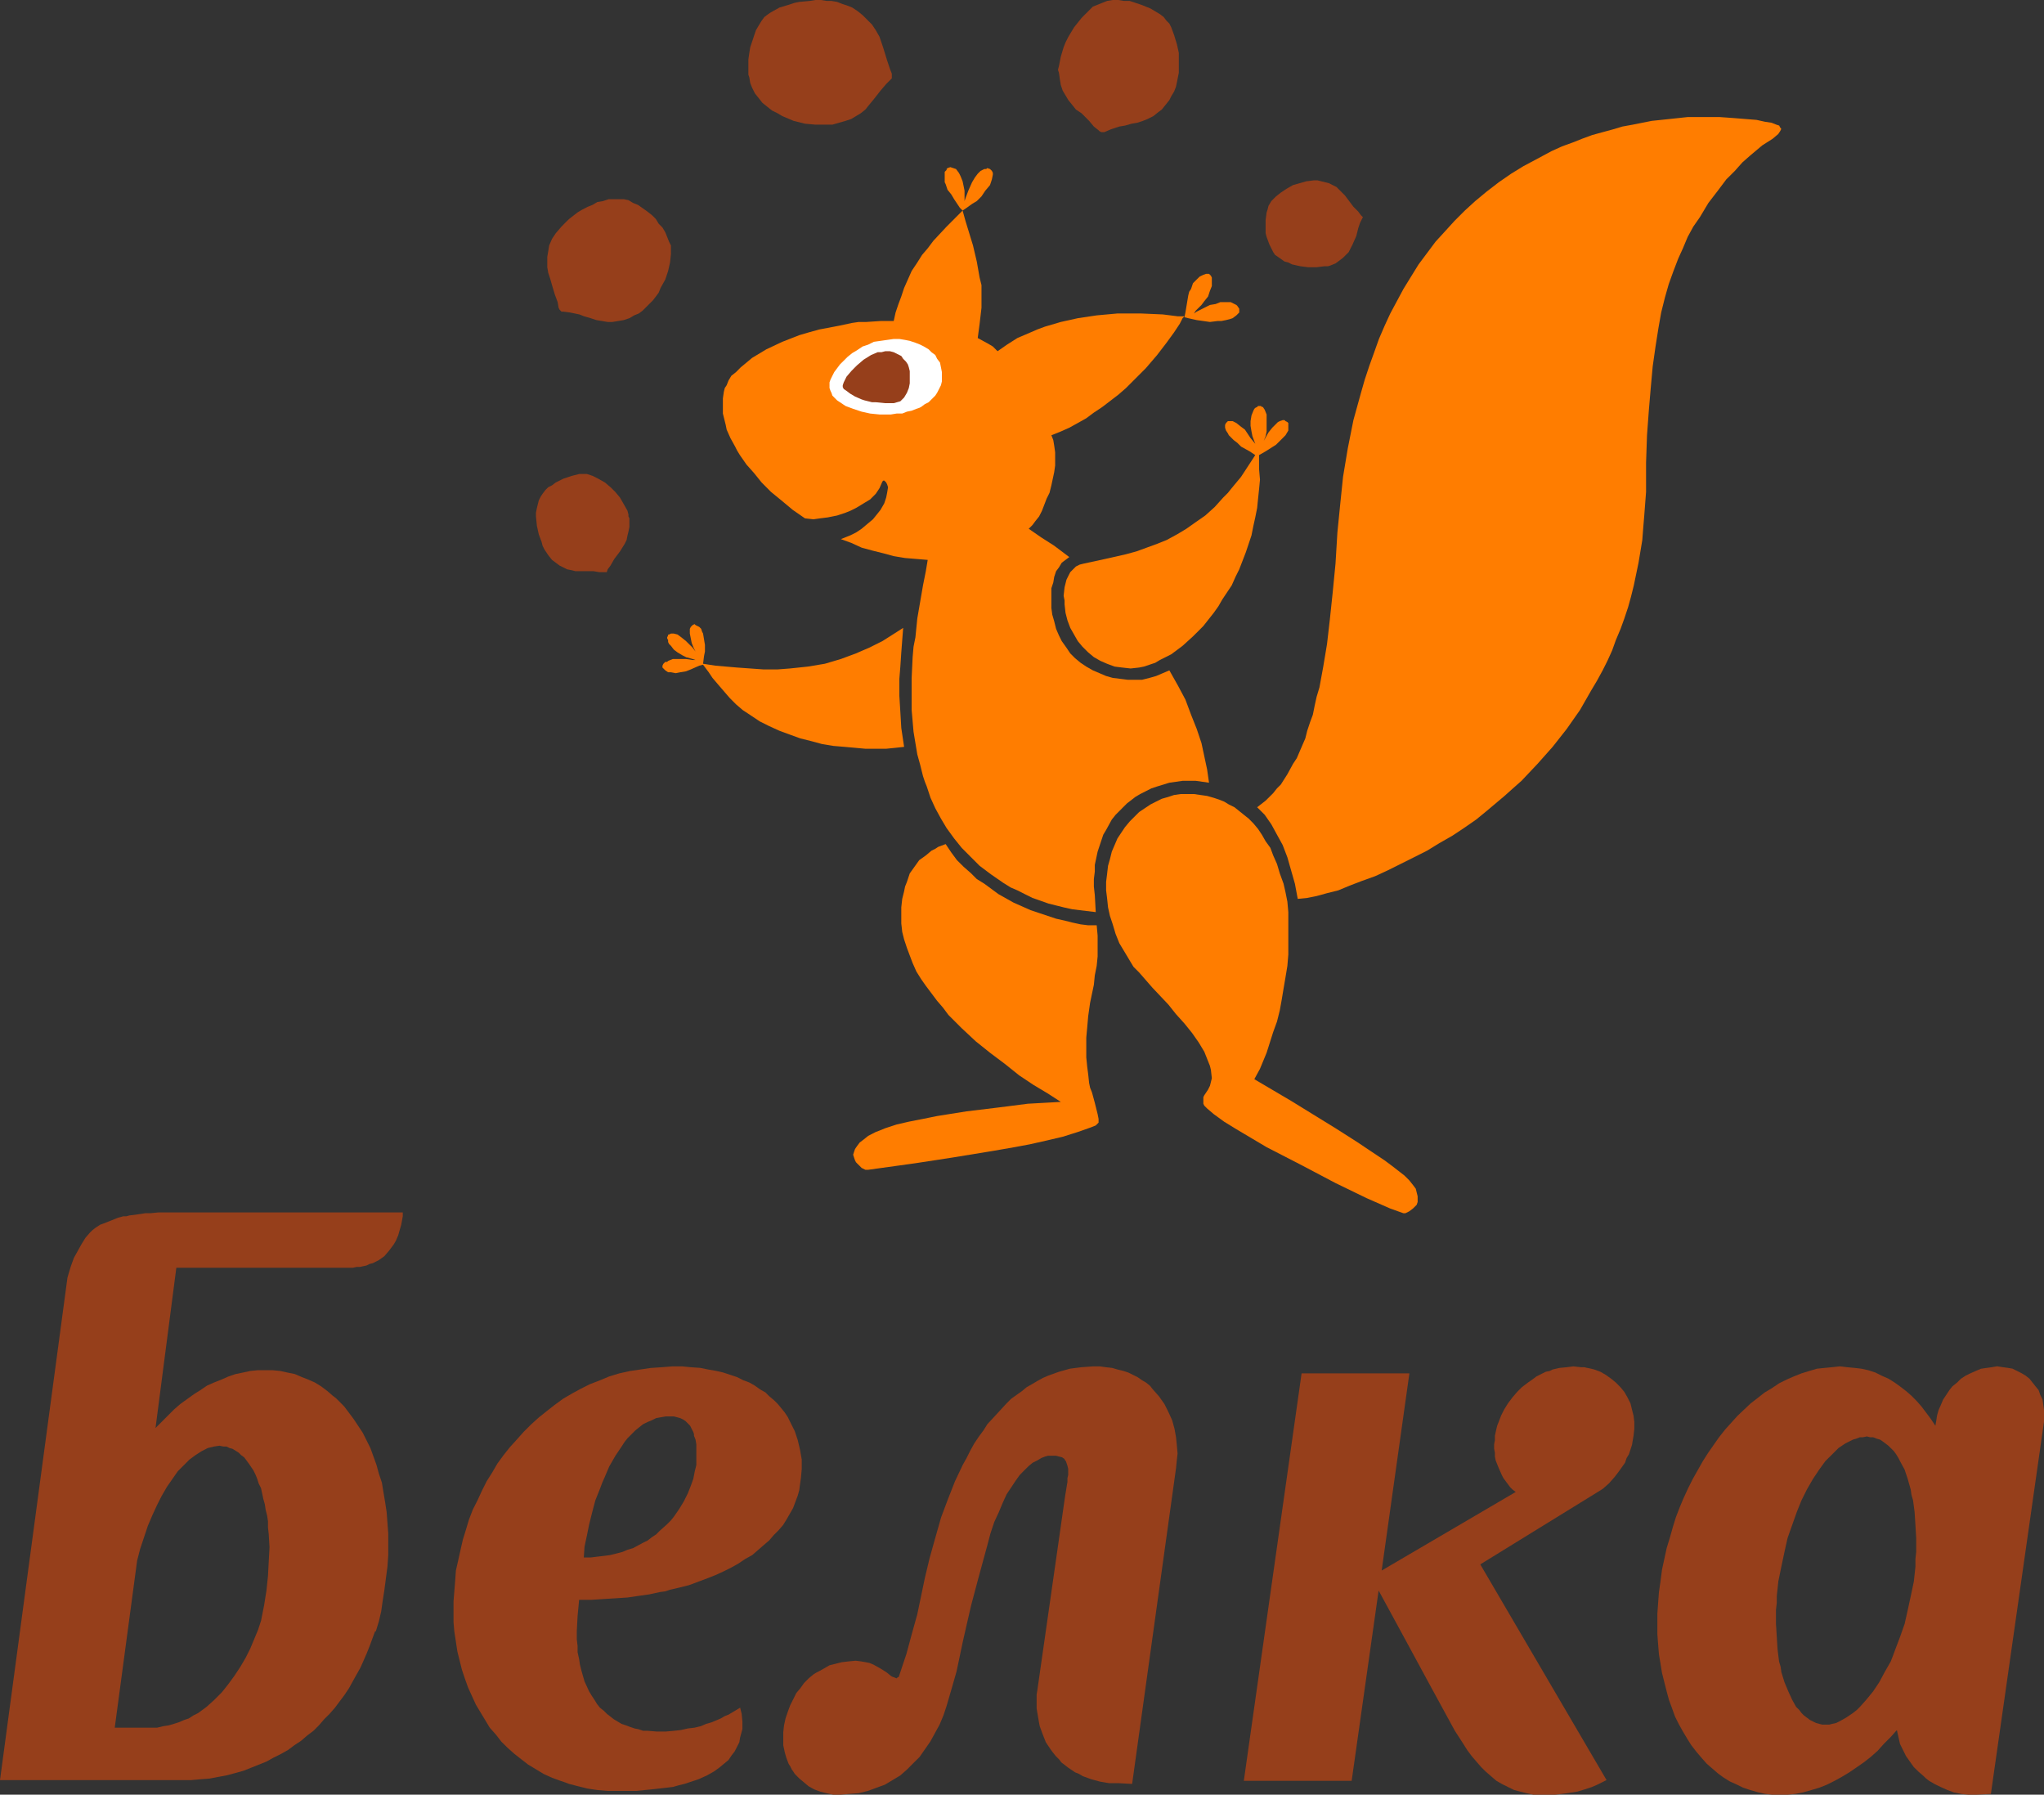 <?xml version="1.0" encoding="utf-8"?>
<!-- Generator: Adobe Illustrator 15.1.0, SVG Export Plug-In . SVG Version: 6.00 Build 0)  -->
<!DOCTYPE svg PUBLIC "-//W3C//DTD SVG 1.1//EN" "http://www.w3.org/Graphics/SVG/1.1/DTD/svg11.dtd">
<svg version="1.1" id="Layer_1" xmlns="http://www.w3.org/2000/svg" xmlns:xlink="http://www.w3.org/1999/xlink" x="0px" y="0px"
	 width="45.566px" height="40px" viewBox="0 0 45.566 40" enable-background="new 0 0 45.566 40" xml:space="preserve">
<rect x="0" y="0" width="45.566" height="40" fill="#333333" stroke="none"/>
<g>
	<polygon fill="#FF7D00" points="19.208,11.785 19.334,11.679 19.46,11.574 19.545,11.469 19.629,11.364 19.713,11.217 
		19.755,11.09 19.776,10.985 19.797,10.859 19.776,10.795 19.755,10.753 19.713,10.711 19.692,10.711 19.671,10.732 19.607,10.879 
		19.565,10.943 19.523,11.006 19.481,11.048 19.397,11.132 19.292,11.195 19.187,11.259 19.082,11.322 18.955,11.385 18.85,11.427 
		18.661,11.49 18.451,11.532 18.282,11.553 18.134,11.574 17.945,11.553 17.672,11.364 17.419,11.153 17.188,10.964 16.978,10.753 
		16.809,10.543 16.641,10.354 16.494,10.143 16.43,10.038 16.388,9.954 16.283,9.764 16.199,9.575 16.178,9.47 16.157,9.386 
		16.115,9.217 16.115,9.049 16.115,8.88 16.136,8.733 16.157,8.649 16.199,8.586 16.241,8.48 16.304,8.375 16.409,8.292 
		16.514,8.186 16.641,8.081 16.767,7.976 17.083,7.786 17.44,7.618 17.819,7.47 18.03,7.408 18.261,7.344 18.703,7.26 18.998,7.197 
		19.145,7.176 19.313,7.176 19.629,7.155 19.923,7.155 19.965,6.965 20.029,6.776 20.092,6.608 20.155,6.418 20.239,6.229 
		20.323,6.04 20.449,5.851 20.555,5.682 20.681,5.535 20.808,5.366 21.102,5.051 21.459,4.693 21.523,4.924 21.691,5.472 
		21.775,5.829 21.838,6.187 21.88,6.355 21.88,6.545 21.88,6.86 21.838,7.218 21.796,7.534 22.028,7.66 22.133,7.723 22.238,7.828 
		22.449,7.681 22.68,7.534 22.975,7.408 23.122,7.344 23.291,7.281 23.648,7.176 24.027,7.092 24.448,7.029 24.679,7.008 
		24.911,6.987 25.185,6.987 25.437,6.987 25.921,7.008 26.258,7.05 26.405,7.05 26.363,7.092 26.299,7.218 26.173,7.408 
		26.005,7.639 25.795,7.913 25.542,8.208 25.248,8.502 25.101,8.649 24.932,8.796 24.574,9.07 24.385,9.196 24.216,9.322 
		24.027,9.428 23.837,9.533 23.648,9.617 23.438,9.701 23.48,9.807 23.501,9.933 23.522,10.08 23.522,10.228 23.522,10.375 
		23.501,10.522 23.438,10.817 23.396,10.985 23.333,11.111 23.228,11.385 23.164,11.511 23.08,11.616 23.017,11.701 22.933,11.785 
		23.206,11.974 23.501,12.163 23.837,12.416 23.753,12.479 23.669,12.542 23.606,12.647 23.543,12.731 23.501,12.858 23.48,12.984 
		23.438,13.11 23.438,13.258 23.438,13.405 23.438,13.552 23.458,13.7 23.501,13.847 23.543,14.016 23.606,14.162 23.669,14.289 
		23.774,14.436 23.859,14.563 23.964,14.668 24.09,14.773 24.216,14.857 24.363,14.941 24.511,15.004 24.658,15.067 24.806,15.109 
		24.974,15.13 25.143,15.151 25.29,15.151 25.458,15.151 25.626,15.109 25.773,15.067 25.921,15.004 26.068,14.941 26.258,15.278 
		26.426,15.593 26.552,15.93 26.678,16.246 26.784,16.562 26.847,16.856 26.91,17.151 26.952,17.445 26.805,17.424 26.657,17.403 
		26.51,17.403 26.363,17.403 26.215,17.424 26.068,17.445 25.795,17.529 25.668,17.571 25.542,17.635 25.416,17.698 25.311,17.761 
		25.121,17.908 25.037,17.992 24.953,18.077 24.869,18.161 24.785,18.266 24.658,18.498 24.595,18.603 24.553,18.729 24.511,18.855 
		24.469,18.981 24.406,19.276 24.406,19.424 24.385,19.592 24.385,19.76 24.406,19.95 24.427,20.329 24.069,20.286 23.901,20.265 
		23.711,20.223 23.543,20.181 23.375,20.139 23.017,20.013 22.848,19.929 22.68,19.844 22.533,19.781 22.364,19.676 22.091,19.487 
		21.838,19.297 21.628,19.087 21.439,18.897 21.27,18.687 21.102,18.456 20.976,18.245 20.85,18.014 20.744,17.782 20.66,17.529 
		20.618,17.424 20.576,17.298 20.513,17.045 20.449,16.814 20.407,16.562 20.365,16.309 20.345,16.078 20.323,15.825 20.323,15.572 
		20.323,15.341 20.323,15.109 20.345,14.646 20.365,14.415 20.407,14.205 20.449,13.784 20.576,13.047 20.639,12.731 20.681,12.479 
		20.429,12.458 20.176,12.437 19.923,12.395 19.692,12.332 19.439,12.269 19.208,12.206 18.977,12.1 18.745,12.016 18.955,11.932 
		19.082,11.869 	"/>
	<polygon fill="#963F1B" points="13.779,4.44 13.905,4.44 14.01,4.461 14.115,4.524 14.221,4.566 14.431,4.714 14.537,4.798 
		14.621,4.882 14.684,4.987 14.768,5.071 14.831,5.177 14.873,5.282 14.915,5.387 14.957,5.472 14.957,5.577 14.957,5.661 
		14.937,5.851 14.894,6.04 14.831,6.229 14.726,6.418 14.684,6.523 14.621,6.608 14.557,6.692 14.473,6.776 14.41,6.839 
		14.326,6.923 14.241,6.987 14.137,7.029 14.031,7.092 13.905,7.134 13.779,7.155 13.652,7.176 13.547,7.176 13.421,7.155 
		13.294,7.134 13.168,7.092 13.021,7.05 12.916,7.008 12.706,6.965 12.558,6.945 12.516,6.945 12.495,6.923 12.474,6.902 
		12.453,6.86 12.432,6.734 12.369,6.566 12.306,6.355 12.264,6.208 12.222,6.082 12.2,5.956 12.2,5.829 12.2,5.724 12.222,5.598 
		12.242,5.472 12.306,5.324 12.39,5.198 12.516,5.051 12.6,4.966 12.685,4.882 12.874,4.735 12.979,4.672 13.105,4.608 13.21,4.566 
		13.316,4.503 13.442,4.482 13.568,4.44 13.673,4.44 	"/>
	<polygon fill="#963F1B" points="16.83,2.083 16.767,1.957 16.725,1.852 16.704,1.726 16.683,1.663 16.683,1.599 16.683,1.326 
		16.704,1.179 16.725,1.052 16.767,0.926 16.809,0.8 16.852,0.673 16.914,0.568 16.978,0.463 17.04,0.379 17.125,0.315 
		17.188,0.273 17.377,0.168 17.588,0.105 17.714,0.063 17.819,0.042 18.05,0.021 18.177,0 18.303,0 18.429,0.021 18.535,0.021 
		18.661,0.042 18.766,0.084 18.893,0.126 18.998,0.168 19.124,0.252 19.229,0.337 19.334,0.442 19.439,0.547 19.523,0.673 
		19.607,0.821 19.65,0.947 19.692,1.073 19.776,1.347 19.839,1.536 19.881,1.642 19.881,1.684 19.881,1.705 19.881,1.747 
		19.839,1.789 19.755,1.873 19.629,2.02 19.481,2.209 19.376,2.336 19.292,2.441 19.187,2.525 19.082,2.588 18.977,2.652 
		18.85,2.694 18.703,2.736 18.556,2.778 18.387,2.778 18.177,2.778 17.945,2.757 17.692,2.694 17.44,2.588 17.335,2.525 
		17.208,2.462 17.104,2.378 16.998,2.294 16.914,2.188 	"/>
	<polygon fill="#963F1B" points="12.011,11.153 12.053,11.069 12.095,11.006 12.158,10.922 12.222,10.859 12.306,10.817 
		12.39,10.753 12.558,10.669 12.748,10.606 12.916,10.564 13.084,10.564 13.147,10.585 13.21,10.606 13.336,10.669 13.484,10.753 
		13.61,10.859 13.716,10.964 13.821,11.09 13.905,11.237 13.989,11.385 14.01,11.469 14.01,11.511 14.031,11.553 14.031,11.659 
		14.031,11.743 14.01,11.848 13.989,11.932 13.968,12.037 13.926,12.121 13.821,12.29 13.694,12.458 13.61,12.605 13.547,12.689 
		13.526,12.752 13.463,12.752 13.358,12.752 13.232,12.731 13.063,12.731 12.832,12.731 12.748,12.71 12.642,12.689 12.558,12.647 
		12.474,12.605 12.39,12.542 12.306,12.479 12.222,12.374 12.138,12.248 12.095,12.163 12.074,12.079 12.011,11.911 11.969,11.721 
		11.948,11.511 11.948,11.427 11.969,11.322 11.99,11.237 	"/>
	<polygon fill="#963F1B" points="28.488,5.724 28.425,5.682 28.383,5.619 28.341,5.535 28.299,5.451 28.236,5.282 28.214,5.198 
		28.214,5.093 28.214,4.903 28.236,4.735 28.257,4.672 28.278,4.588 28.341,4.482 28.446,4.377 28.552,4.293 28.678,4.209 
		28.825,4.125 28.972,4.083 29.12,4.041 29.288,4.02 29.372,4.02 29.457,4.041 29.541,4.062 29.625,4.083 29.708,4.125 
		29.793,4.167 29.856,4.23 29.919,4.293 29.982,4.356 30.045,4.44 30.171,4.608 30.277,4.714 30.34,4.798 30.361,4.819 30.383,4.84 
		30.361,4.882 30.319,4.966 30.277,5.093 30.235,5.261 30.151,5.451 30.108,5.535 30.066,5.619 30.003,5.682 29.94,5.745 
		29.856,5.809 29.772,5.871 29.667,5.914 29.603,5.935 29.519,5.935 29.351,5.956 29.162,5.956 28.993,5.935 28.804,5.893 
		28.72,5.851 28.636,5.829 	"/>
	<polygon fill="#963F1B" points="24.469,0.105 24.574,0.063 24.679,0.021 24.806,0 24.932,0 25.059,0.021 25.185,0.021 
		25.311,0.063 25.437,0.105 25.542,0.147 25.647,0.189 25.752,0.252 25.857,0.315 25.941,0.379 26.005,0.463 26.068,0.526 
		26.11,0.61 26.173,0.779 26.237,0.989 26.279,1.179 26.279,1.305 26.279,1.41 26.279,1.621 26.237,1.831 26.215,1.936 
		26.173,2.042 26.11,2.146 26.068,2.231 25.984,2.336 25.9,2.441 25.815,2.504 25.711,2.588 25.584,2.652 25.479,2.694 
		25.353,2.736 25.227,2.757 25.079,2.799 24.953,2.82 24.763,2.883 24.617,2.946 24.553,2.946 24.511,2.925 24.49,2.904 
		24.385,2.82 24.279,2.694 24.111,2.525 23.985,2.441 23.901,2.336 23.816,2.231 23.753,2.125 23.69,2.02 23.648,1.894 
		23.627,1.768 23.606,1.621 23.585,1.557 23.606,1.473 23.627,1.368 23.648,1.263 23.711,1.052 23.753,0.947 23.816,0.821 
		23.88,0.715 23.943,0.61 24.027,0.505 24.111,0.4 24.195,0.315 24.279,0.231 24.363,0.147 	"/>
	<polygon fill="#FF7D00" points="28.025,17.992 28.214,17.845 28.383,17.677 28.467,17.571 28.552,17.487 28.699,17.256 
		28.825,17.025 28.909,16.898 28.972,16.751 29.099,16.457 29.141,16.288 29.204,16.099 29.267,15.93 29.309,15.72 29.351,15.53 
		29.414,15.32 29.499,14.857 29.583,14.352 29.646,13.805 29.708,13.216 29.772,12.563 29.814,11.869 29.877,11.237 29.94,10.627 
		30.045,9.996 30.108,9.68 30.171,9.364 30.34,8.754 30.424,8.46 30.529,8.144 30.635,7.85 30.74,7.555 30.867,7.26 30.993,6.987 
		31.14,6.713 31.287,6.439 31.455,6.166 31.624,5.893 31.813,5.64 32.002,5.387 32.213,5.156 32.424,4.924 32.655,4.693 
		32.886,4.482 33.139,4.272 33.412,4.062 33.687,3.872 33.96,3.704 34.275,3.536 34.591,3.367 34.822,3.262 35.054,3.178 
		35.265,3.094 35.496,3.009 35.727,2.946 35.959,2.883 36.169,2.82 36.401,2.778 36.611,2.736 36.822,2.694 37.222,2.652 
		37.622,2.609 37.979,2.609 38.336,2.609 38.632,2.63 38.905,2.652 39.157,2.672 39.347,2.714 39.494,2.736 39.599,2.778 
		39.663,2.799 39.683,2.841 39.705,2.862 39.705,2.883 39.683,2.925 39.641,2.988 39.515,3.094 39.284,3.241 39.01,3.472 
		38.842,3.62 38.674,3.809 38.484,3.998 38.294,4.251 38.084,4.524 37.895,4.84 37.748,5.051 37.622,5.282 37.516,5.535 
		37.411,5.766 37.306,6.04 37.2,6.334 37.116,6.629 37.032,6.965 36.969,7.323 36.906,7.723 36.843,8.166 36.801,8.628 
		36.758,9.133 36.716,9.701 36.695,10.312 36.695,10.964 36.653,11.511 36.632,11.763 36.611,12.037 36.527,12.542 36.422,13.047 
		36.359,13.3 36.295,13.531 36.211,13.784 36.127,14.016 36.021,14.268 35.938,14.499 35.833,14.73 35.727,14.941 35.601,15.172 
		35.475,15.383 35.222,15.825 34.927,16.246 34.612,16.646 34.444,16.835 34.275,17.025 33.918,17.403 33.728,17.571 33.539,17.74 
		33.139,18.077 32.908,18.266 32.634,18.456 32.381,18.624 32.087,18.792 31.813,18.96 31.519,19.108 30.929,19.402 30.656,19.528 
		30.361,19.634 30.087,19.739 29.835,19.844 29.583,19.907 29.351,19.971 29.141,20.013 28.93,20.034 28.867,19.697 28.783,19.402 
		28.699,19.108 28.594,18.834 28.467,18.603 28.341,18.372 28.194,18.161 	"/>
	<polygon fill="#FF7D00" points="26.405,7.071 26.426,6.965 26.468,6.713 26.489,6.587 26.51,6.503 26.552,6.439 26.594,6.313 
		26.636,6.271 26.678,6.229 26.742,6.166 26.826,6.124 26.889,6.103 26.952,6.103 26.994,6.145 27.015,6.187 27.015,6.271 
		27.015,6.376 26.973,6.481 26.931,6.608 26.847,6.713 26.784,6.797 26.657,6.923 26.615,6.987 26.678,6.945 26.847,6.86 
		26.973,6.797 27.1,6.776 27.204,6.734 27.331,6.734 27.436,6.734 27.52,6.776 27.562,6.797 27.583,6.818 27.626,6.881 
		27.626,6.923 27.626,6.965 27.562,7.029 27.478,7.092 27.416,7.113 27.331,7.134 27.226,7.155 27.142,7.155 26.973,7.176 
		26.826,7.155 26.678,7.134 26.489,7.092 	"/>
	<polygon fill="#FF7D00" points="21.459,4.693 21.397,4.63 21.27,4.44 21.208,4.335 21.123,4.23 21.081,4.104 21.06,4.062 
		21.06,4.02 21.06,3.914 21.06,3.83 21.102,3.788 21.102,3.767 21.123,3.746 21.186,3.725 21.249,3.746 21.312,3.767 21.375,3.851 
		21.397,3.893 21.417,3.935 21.459,4.041 21.481,4.146 21.502,4.251 21.502,4.419 21.502,4.482 21.523,4.419 21.586,4.251 
		21.67,4.062 21.733,3.956 21.796,3.872 21.838,3.83 21.859,3.809 21.901,3.788 21.944,3.767 21.986,3.767 22.007,3.746 
		22.07,3.767 22.112,3.809 22.133,3.851 22.133,3.893 22.112,3.998 22.07,4.125 21.964,4.251 21.88,4.377 21.775,4.482 21.67,4.545 
		21.523,4.65 	"/>
	<polygon fill="#F57F31" points="15.251,14.541 15.315,14.668 15.293,14.604 	"/>
	<polygon fill="#FF7D00" points="17.609,14.899 18.008,14.857 18.387,14.794 18.745,14.688 19.082,14.563 19.229,14.499 
		19.376,14.436 19.671,14.289 19.903,14.142 20.134,13.994 20.092,14.541 20.071,14.857 20.049,15.13 20.049,15.509 20.071,15.867 
		20.092,16.225 20.155,16.646 19.965,16.667 19.755,16.688 19.523,16.688 19.292,16.688 19.061,16.667 18.829,16.646 18.577,16.625 
		18.324,16.583 18.093,16.52 17.84,16.457 17.609,16.373 17.377,16.288 17.146,16.183 16.936,16.078 16.746,15.951 16.556,15.825 
		16.409,15.699 16.262,15.551 16.009,15.257 15.883,15.109 15.799,14.983 15.673,14.815 15.589,14.836 15.399,14.92 15.293,14.962 
		15.167,14.983 15.063,15.004 14.957,14.983 14.894,14.983 14.831,14.941 14.81,14.92 14.768,14.878 14.768,14.836 14.789,14.794 
		14.831,14.752 14.873,14.752 14.894,14.73 14.999,14.688 15.104,14.688 15.293,14.688 15.441,14.71 15.505,14.71 15.441,14.688 
		15.293,14.646 15.209,14.604 15.104,14.541 15.021,14.478 14.957,14.394 14.915,14.352 14.894,14.31 14.894,14.268 14.873,14.226 
		14.873,14.205 14.894,14.162 14.894,14.142 14.915,14.142 14.957,14.121 14.999,14.121 15.021,14.121 15.104,14.142 15.189,14.205 
		15.293,14.289 15.378,14.373 15.441,14.436 15.505,14.521 15.462,14.436 15.42,14.331 15.399,14.226 15.378,14.121 15.378,14.058 
		15.378,14.016 15.399,13.973 15.42,13.952 15.441,13.931 15.483,13.91 15.505,13.931 15.546,13.952 15.589,13.973 15.631,14.016 
		15.651,14.078 15.673,14.121 15.694,14.247 15.715,14.373 15.715,14.521 15.694,14.626 15.673,14.794 15.946,14.836 16.43,14.878 
		16.725,14.899 17.02,14.92 17.335,14.92 	"/>
	<path fill="#F57F31" d="M27.92,9.302l-0.063,0.146L27.92,9.302z"/>
	<polygon fill="#FF7D00" points="25.205,21.443 25.079,21.232 24.953,21.023 24.869,20.813 24.806,20.602 24.743,20.413 
		24.701,20.223 24.679,20.013 24.658,19.844 24.658,19.655 24.679,19.487 24.701,19.297 24.743,19.15 24.785,18.981 24.848,18.834 
		24.911,18.687 24.995,18.561 25.079,18.435 25.185,18.308 25.29,18.203 25.395,18.098 25.521,18.014 25.647,17.93 25.773,17.866 
		25.9,17.803 26.047,17.761 26.173,17.719 26.321,17.698 26.468,17.698 26.615,17.698 26.763,17.719 26.91,17.74 27.058,17.782 
		27.184,17.824 27.289,17.866 27.394,17.93 27.52,17.992 27.626,18.077 27.73,18.161 27.836,18.245 27.941,18.351 28.046,18.477 
		28.13,18.603 28.214,18.75 28.32,18.897 28.383,19.066 28.467,19.255 28.53,19.466 28.614,19.697 28.657,19.886 28.699,20.097 
		28.72,20.329 28.72,20.561 28.72,21.043 28.72,21.275 28.699,21.527 28.657,21.781 28.614,22.033 28.572,22.285 28.53,22.518 
		28.467,22.77 28.383,23.001 28.236,23.464 28.088,23.822 27.962,24.053 28.783,24.537 29.772,25.146 30.235,25.441 30.677,25.736 
		30.867,25.863 31.035,25.988 31.308,26.2 31.414,26.305 31.498,26.41 31.561,26.494 31.582,26.579 31.603,26.663 31.603,26.727 
		31.603,26.789 31.582,26.852 31.54,26.895 31.498,26.936 31.414,26.999 31.329,27.041 31.308,27.041 31.287,27.041 30.993,26.936 
		30.467,26.705 29.772,26.368 29.015,25.969 28.236,25.568 27.562,25.168 27.289,25 27.058,24.832 26.91,24.706 26.847,24.643 
		26.826,24.6 26.826,24.516 26.826,24.453 26.847,24.411 26.889,24.348 26.931,24.285 26.973,24.2 26.994,24.116 27.015,24.031 
		26.994,23.844 26.973,23.758 26.931,23.652 26.847,23.441 26.721,23.232 26.573,23.021 26.405,22.813 26.215,22.602 26.047,22.391 
		25.689,22.012 25.395,21.675 25.269,21.549 	"/>
	<polygon fill="#FF7D00" points="24.49,25.021 24.427,25.084 24.322,25.126 24.027,25.23 23.69,25.336 23.333,25.42 22.954,25.505 
		22.617,25.568 22.133,25.652 21.228,25.8 20.407,25.926 19.355,26.072 19.334,26.072 19.292,26.072 19.208,26.031 19.166,25.988 
		19.124,25.947 19.082,25.904 19.061,25.863 19.039,25.8 19.019,25.736 19.039,25.673 19.061,25.609 19.103,25.547 19.166,25.463 
		19.25,25.4 19.355,25.316 19.439,25.273 19.523,25.23 19.629,25.189 19.734,25.146 19.987,25.063 20.26,25 20.576,24.938 
		20.891,24.874 21.544,24.77 22.238,24.686 22.912,24.6 23.648,24.559 23.354,24.369 23.038,24.18 22.722,23.969 22.406,23.716 
		22.07,23.464 21.754,23.211 21.439,22.917 21.144,22.622 21.018,22.454 20.891,22.307 20.639,21.971 20.534,21.822 20.429,21.654 
		20.345,21.465 20.281,21.296 20.218,21.128 20.155,20.938 20.113,20.771 20.092,20.581 20.092,20.413 20.092,20.223 20.113,20.034 
		20.155,19.865 20.176,19.76 20.218,19.655 20.281,19.466 20.387,19.318 20.492,19.171 20.639,19.066 20.765,18.96 20.85,18.918 
		20.913,18.876 21.081,18.813 21.208,19.002 21.333,19.171 21.481,19.318 21.649,19.466 21.775,19.592 21.944,19.697 22.259,19.929 
		22.596,20.118 22.786,20.202 22.975,20.286 23.164,20.349 23.354,20.413 23.543,20.476 23.732,20.518 23.901,20.561 24.09,20.602 
		24.259,20.623 24.448,20.623 24.469,20.854 24.469,21.086 24.469,21.316 24.448,21.527 24.406,21.738 24.385,21.949 24.301,22.35 
		24.259,22.645 24.237,22.896 24.216,23.127 24.216,23.357 24.216,23.568 24.237,23.779 24.259,23.947 24.279,24.137 24.301,24.243 
		24.343,24.348 24.406,24.579 24.469,24.832 24.49,24.938 	"/>
	<polygon fill="#FFFFFF" points="18.492,8.649 18.514,8.712 18.535,8.754 18.556,8.817 18.598,8.86 18.661,8.923 18.724,8.965 
		18.85,9.049 19.019,9.112 19.208,9.175 19.397,9.217 19.607,9.238 19.86,9.238 19.987,9.217 20.113,9.217 20.218,9.175 
		20.323,9.154 20.429,9.112 20.492,9.091 20.534,9.07 20.618,9.007 20.702,8.965 20.765,8.902 20.85,8.817 20.891,8.754 
		20.934,8.67 20.976,8.586 20.997,8.502 20.997,8.396 20.997,8.292 20.976,8.186 20.955,8.081 20.891,7.997 20.85,7.913 
		20.765,7.85 20.702,7.786 20.597,7.723 20.555,7.702 20.513,7.681 20.407,7.639 20.281,7.597 20.176,7.576 20.049,7.555 
		19.923,7.555 19.776,7.576 19.629,7.597 19.481,7.618 19.355,7.681 19.229,7.723 19.103,7.808 18.998,7.87 18.893,7.955 
		18.809,8.039 18.724,8.123 18.661,8.208 18.598,8.292 18.556,8.375 18.514,8.46 18.492,8.522 18.492,8.586 	"/>
	<path fill="#FFFFFF" d="M20.449,8.396c0,0.337-0.273,0.61-0.61,0.61c-0.357,0-0.631-0.273-0.631-0.61s0.273-0.61,0.631-0.61
		C20.176,7.786,20.449,8.06,20.449,8.396z"/>
	<polygon fill="#FF7D00" points="27.983,10.143 27.856,10.059 27.667,9.954 27.583,9.87 27.5,9.807 27.416,9.722 27.394,9.701 
		27.373,9.659 27.331,9.596 27.31,9.533 27.31,9.47 27.331,9.428 27.373,9.386 27.416,9.386 27.478,9.386 27.562,9.428 
		27.667,9.512 27.752,9.575 27.878,9.764 27.983,9.891 28.004,9.954 27.983,9.891 27.92,9.722 27.899,9.617 27.878,9.491 
		27.878,9.386 27.899,9.259 27.941,9.154 27.962,9.112 27.983,9.091 28.025,9.07 28.046,9.049 28.11,9.049 28.13,9.07 28.152,9.07 
		28.194,9.133 28.236,9.238 28.236,9.344 28.236,9.491 28.236,9.617 28.214,9.722 28.172,9.827 28.278,9.638 28.362,9.533 
		28.446,9.449 28.488,9.407 28.53,9.386 28.594,9.364 28.636,9.364 28.657,9.386 28.699,9.407 28.72,9.428 28.72,9.47 28.72,9.533 
		28.72,9.596 28.657,9.701 28.552,9.807 28.446,9.912 28.214,10.059 28.068,10.143 28.068,10.249 28.068,10.458 28.088,10.69 
		28.068,10.901 28.046,11.111 28.025,11.322 27.983,11.532 27.941,11.721 27.899,11.932 27.836,12.121 27.772,12.311 27.626,12.689 
		27.542,12.858 27.458,13.047 27.247,13.363 27.163,13.51 27.058,13.658 26.826,13.952 26.721,14.058 26.594,14.184 26.363,14.394 
		26.11,14.583 25.857,14.71 25.752,14.773 25.626,14.815 25.5,14.857 25.395,14.878 25.205,14.899 25.016,14.878 24.848,14.857 
		24.679,14.794 24.532,14.73 24.385,14.646 24.259,14.541 24.132,14.415 24.027,14.289 23.943,14.142 23.859,13.994 23.796,13.826 
		23.753,13.658 23.732,13.468 23.732,13.384 23.711,13.279 23.732,13.089 23.753,13.005 23.774,12.921 23.816,12.836 23.859,12.752 
		23.922,12.689 23.985,12.626 24.069,12.584 24.153,12.563 24.637,12.458 25.101,12.353 25.332,12.29 25.563,12.206 25.795,12.121 
		26.005,12.037 26.237,11.911 26.447,11.785 26.657,11.637 26.868,11.49 27.078,11.301 27.268,11.09 27.373,10.985 27.458,10.879 
		27.667,10.627 	"/>
	<polygon fill="#963F1B" points="18.787,8.607 18.787,8.586 18.809,8.522 18.871,8.396 18.977,8.271 19.039,8.208 19.103,8.144 
		19.25,8.018 19.418,7.913 19.565,7.85 19.65,7.85 19.734,7.828 19.839,7.828 19.923,7.85 20.007,7.892 20.092,7.934 20.134,7.997 
		20.197,8.06 20.239,8.123 20.26,8.186 20.281,8.271 20.281,8.354 20.281,8.438 20.281,8.544 20.26,8.649 20.218,8.754 20.155,8.86 
		20.071,8.944 19.923,8.986 19.734,8.986 19.523,8.965 19.439,8.965 19.355,8.944 19.271,8.923 19.208,8.902 19.061,8.838 
		18.955,8.775 18.871,8.712 18.809,8.67 18.787,8.628 	"/>
</g>
<g>
	<polygon fill="#963F1B" points="35.591,33.27 32.999,34.867 35.814,39.674 35.608,39.777 35.488,39.829 35.334,39.88 
		35.162,39.932 34.939,39.966 34.819,39.982 34.664,40 34.338,40 34.184,40 34.029,39.966 33.892,39.932 33.754,39.896 
		33.617,39.829 33.479,39.76 33.359,39.691 33.239,39.588 33.119,39.484 33.016,39.382 32.913,39.262 32.81,39.143 32.707,39.004 
		32.621,38.867 32.432,38.575 31.917,37.631 31.368,36.618 30.733,35.45 30.132,39.691 27.728,39.691 29.016,30.609 31.419,30.609 
		30.801,35.004 33.789,33.253 33.72,33.201 33.668,33.15 33.565,33.012 33.514,32.943 33.479,32.875 33.411,32.721 33.376,32.635 
		33.342,32.549 33.325,32.463 33.325,32.377 33.308,32.292 33.308,32.188 33.325,32.104 33.325,32 33.359,31.846 33.376,31.775 
		33.411,31.689 33.462,31.553 33.531,31.416 33.617,31.277 33.72,31.141 33.823,31.021 33.875,30.969 33.926,30.918 34.063,30.814 
		34.184,30.729 34.252,30.678 34.321,30.643 34.458,30.574 34.544,30.557 34.613,30.523 34.767,30.488 34.922,30.473 35.076,30.454 
		35.248,30.473 35.317,30.473 35.385,30.488 35.471,30.506 35.54,30.523 35.677,30.574 35.797,30.643 35.917,30.729 36.021,30.814 
		36.124,30.918 36.209,31.021 36.278,31.141 36.347,31.277 36.381,31.416 36.398,31.484 36.416,31.553 36.433,31.689 36.433,31.846 
		36.416,32 36.398,32.104 36.381,32.205 36.347,32.309 36.313,32.412 36.261,32.497 36.227,32.6 36.106,32.771 36.055,32.84 
		35.986,32.928 35.866,33.064 35.729,33.184 	"/>
	<path fill="#963F1B" d="M40.69,38.438h-0.068l-0.068-0.017l-0.069-0.019l-0.068-0.033l-0.068-0.034l-0.069-0.052l-0.068-0.051
		l-0.052-0.053l-0.051-0.068l-0.069-0.068l-0.086-0.154L39.867,37.7l-0.086-0.206l-0.069-0.223l-0.017-0.121l-0.035-0.119
		l-0.034-0.275l-0.017-0.275l-0.018-0.291v-0.31l0.018-0.155V35.57l0.035-0.326l0.067-0.327l0.069-0.326l0.069-0.31l0.103-0.291
		l0.104-0.293l0.103-0.256l0.12-0.241l0.138-0.24l0.138-0.206l0.137-0.189l0.155-0.153l0.137-0.138l0.155-0.104l0.171-0.085
		l0.068-0.019l0.086-0.033h0.068l0.086-0.018l0.069,0.018h0.068l0.085,0.033l0.069,0.019l0.051,0.034l0.069,0.051l0.069,0.053
		l0.051,0.051l0.069,0.068l0.051,0.069l0.052,0.085l0.034,0.068l0.103,0.189l0.069,0.206l0.068,0.24l0.017,0.12l0.035,0.121
		l0.034,0.256L42.7,33.99l0.017,0.291v0.31L42.7,34.747v0.171l-0.035,0.327l-0.068,0.325l-0.068,0.311l-0.069,0.309l-0.103,0.293
		l-0.104,0.274l-0.051,0.138l-0.052,0.135l-0.137,0.24l-0.12,0.224L41.755,37.7L41.6,37.889l-0.138,0.154l-0.068,0.068l-0.086,0.068
		l-0.154,0.104L41,38.369l-0.067,0.033l-0.086,0.019l-0.069,0.017H40.69L40.69,38.438z M44.382,39.982l1.186-8.31v-0.12v-0.121
		l-0.018-0.119l-0.017-0.121l-0.051-0.103l-0.035-0.103L45.378,30.9l-0.068-0.086l-0.068-0.086l-0.086-0.068l-0.085-0.051
		l-0.104-0.053l-0.103-0.051l-0.103-0.018l-0.12-0.016l-0.12-0.019L44.4,30.473l-0.12,0.016l-0.12,0.018l-0.12,0.051l-0.12,0.053
		l-0.103,0.051l-0.104,0.068l-0.086,0.086L43.523,30.9l-0.068,0.086l-0.068,0.103l-0.069,0.103l-0.051,0.121l-0.053,0.119
		l-0.033,0.121l-0.018,0.12l-0.018,0.104l-0.104-0.155l-0.103-0.138l-0.104-0.137l-0.104-0.119l-0.12-0.121l-0.12-0.104L42.356,30.9
		l-0.12-0.086l-0.137-0.086l-0.155-0.068l-0.137-0.069l-0.155-0.051l-0.154-0.034l-0.155-0.018l-0.171-0.016l-0.154-0.019
		l-0.171,0.019l-0.173,0.016l-0.171,0.018l-0.172,0.051l-0.172,0.053l-0.171,0.068l-0.155,0.068l-0.172,0.085l-0.154,0.104
		l-0.171,0.103l-0.154,0.121l-0.155,0.12l-0.292,0.275l-0.138,0.153l-0.138,0.153l-0.137,0.173l-0.12,0.171l-0.12,0.172
		l-0.121,0.189l-0.223,0.395l-0.104,0.206l-0.103,0.224l-0.086,0.205l-0.086,0.223l-0.069,0.224l-0.067,0.239l-0.069,0.224
		l-0.052,0.241l-0.052,0.24l-0.033,0.258l-0.035,0.24l-0.018,0.24l-0.017,0.239v0.224v0.24l0.017,0.223l0.018,0.224l0.035,0.206
		l0.033,0.206l0.052,0.206l0.052,0.205l0.051,0.189l0.069,0.188l0.068,0.188l0.086,0.172l0.086,0.154l0.103,0.172l0.086,0.137
		l0.12,0.154l0.103,0.121l0.121,0.137l0.12,0.104l0.139,0.12l0.119,0.086l0.138,0.086l0.154,0.069l0.138,0.068l0.153,0.051
		l0.173,0.051l0.154,0.035L39.506,40h0.173h0.172l0.171-0.018l0.172-0.033l0.188-0.053l0.172-0.051l0.172-0.068l0.172-0.086
		l0.153-0.084l0.173-0.104l0.153-0.104l0.171-0.119l0.155-0.121l0.154-0.137l0.138-0.154l0.154-0.154l0.137-0.154l0.035,0.154
		l0.034,0.154l0.068,0.137l0.068,0.137l0.086,0.121l0.086,0.121l0.104,0.102l0.12,0.104l0.052,0.051l0.067,0.051l0.12,0.07
		l0.139,0.068l0.153,0.068l0.139,0.052l0.171,0.034L43.884,40h0.173L44.382,39.982z"/>
	<polygon fill="#963F1B" points="20.98,33.818 21.135,33.406 21.29,33.012 21.461,32.652 21.547,32.497 21.633,32.326 
		21.719,32.171 21.822,32.018 21.925,31.879 22.011,31.742 22.234,31.501 22.44,31.277 22.543,31.175 22.663,31.089 22.783,31.004 
		22.886,30.918 23.006,30.85 23.126,30.779 23.247,30.712 23.367,30.66 23.607,30.574 23.728,30.54 23.848,30.506 23.985,30.488 
		24.105,30.473 24.363,30.454 24.518,30.454 24.655,30.473 24.792,30.488 24.912,30.523 25.05,30.557 25.152,30.591 25.358,30.693 
		25.461,30.764 25.547,30.814 25.633,30.883 25.702,30.969 25.839,31.124 25.959,31.295 26.045,31.467 26.131,31.656 26.183,31.846 
		26.217,32.034 26.234,32.205 26.251,32.395 26.234,32.549 26.217,32.721 25.238,39.76 24.929,39.743 24.723,39.743 24.518,39.708 
		24.328,39.656 24.14,39.588 24.054,39.537 23.968,39.502 23.813,39.398 23.659,39.279 23.607,39.21 23.539,39.143 23.47,39.057 
		23.418,38.986 23.315,38.833 23.247,38.661 23.178,38.473 23.161,38.387 23.144,38.283 23.126,38.18 23.109,38.077 23.109,37.871 
		23.109,37.768 23.126,37.665 23.745,33.338 23.796,33.029 23.796,32.943 23.813,32.875 23.813,32.738 23.796,32.669 23.779,32.618 
		23.762,32.566 23.745,32.549 23.728,32.516 23.676,32.48 23.607,32.463 23.539,32.445 23.453,32.445 23.367,32.445 23.298,32.463 
		23.212,32.497 23.126,32.549 23.023,32.6 22.938,32.669 22.834,32.771 22.732,32.875 22.646,32.995 22.543,33.15 22.44,33.305 
		22.354,33.493 22.268,33.699 22.165,33.922 22.079,34.18 22.011,34.438 21.805,35.193 21.65,35.777 21.547,36.223 21.461,36.602 
		21.324,37.253 21.221,37.613 21.101,38.025 21.032,38.232 20.946,38.438 20.843,38.626 20.74,38.814 20.62,38.986 20.5,39.159 
		20.362,39.296 20.225,39.434 20.071,39.57 19.899,39.674 19.727,39.777 19.538,39.846 19.35,39.915 19.144,39.966 18.938,39.982 
		18.731,40 18.577,40 18.422,39.966 18.285,39.932 18.147,39.88 18.027,39.813 17.924,39.727 17.821,39.641 17.718,39.537 
		17.684,39.484 17.649,39.434 17.615,39.365 17.581,39.313 17.529,39.176 17.495,39.057 17.461,38.9 17.461,38.764 17.461,38.609 
		17.478,38.455 17.512,38.3 17.564,38.146 17.615,38.008 17.684,37.871 17.752,37.734 17.839,37.631 17.924,37.512 18.027,37.408 
		18.13,37.322 18.182,37.288 18.25,37.253 18.371,37.186 18.491,37.116 18.628,37.082 18.766,37.047 18.92,37.029 19.075,37.014 
		19.195,37.029 19.298,37.047 19.384,37.064 19.47,37.1 19.624,37.186 19.761,37.271 19.864,37.355 19.899,37.374 19.95,37.391 
		19.984,37.408 20.002,37.391 20.036,37.374 20.053,37.322 20.208,36.857 20.328,36.412 20.448,35.982 20.534,35.57 20.62,35.159 
		20.723,34.729 20.843,34.3 	"/>
	<path fill="#963F1B" d="M17.855,32.943l0.018-0.205v-0.104v-0.104l-0.018-0.102l-0.018-0.104l-0.052-0.223l-0.069-0.207
		l-0.052-0.103l-0.051-0.103l-0.051-0.104l-0.069-0.104l-0.154-0.188l-0.086-0.085l-0.103-0.086l-0.086-0.086l-0.12-0.068
		l-0.12-0.086l-0.12-0.068l-0.137-0.051l-0.138-0.07l-0.154-0.051l-0.155-0.051l-0.154-0.035l-0.188-0.033l-0.172-0.035L15.4,30.473
		l-0.188-0.019h-0.224l-0.24,0.019l-0.24,0.016l-0.239,0.035l-0.225,0.033l-0.239,0.053l-0.224,0.068l-0.206,0.086l-0.223,0.086
		l-0.206,0.103l-0.189,0.103l-0.206,0.12l-0.188,0.138L12.19,31.45l-0.172,0.137l-0.171,0.154l-0.173,0.172l-0.153,0.172
		l-0.155,0.171l-0.137,0.172l-0.139,0.189l-0.119,0.205l-0.12,0.189l-0.104,0.207l-0.103,0.223l-0.104,0.205l-0.086,0.224
		l-0.067,0.224l-0.069,0.223l-0.051,0.224l-0.053,0.239l-0.051,0.224l-0.017,0.241l-0.018,0.223l-0.018,0.223v0.242v0.223
		l0.018,0.205l0.034,0.224l0.034,0.224l0.051,0.205l0.052,0.207l0.069,0.205l0.068,0.189l0.086,0.189l0.086,0.188l0.103,0.172
		l0.104,0.172l0.103,0.171l0.138,0.155l0.119,0.154l0.139,0.138l0.154,0.137l0.153,0.12l0.155,0.12l0.172,0.103l0.171,0.104
		l0.189,0.086l0.188,0.068l0.104,0.035l0.086,0.033l0.206,0.053l0.206,0.051l0.224,0.033l0.223,0.019h0.224h0.412l0.188-0.019
		l0.172-0.017l0.172-0.019l0.138-0.016l0.154-0.018l0.12-0.035l0.138-0.034l0.103-0.034l0.206-0.068l0.189-0.086l0.153-0.086
		l0.12-0.086l0.104-0.086l0.103-0.086l0.069-0.103l0.067-0.086l0.053-0.103l0.052-0.104l0.017-0.104l0.051-0.188v-0.085v-0.086
		l-0.017-0.172L16.5,38.061l-0.258,0.154l-0.086,0.034L16.07,38.3l-0.206,0.087l-0.12,0.034l-0.121,0.052l-0.137,0.033l-0.154,0.018
		l-0.155,0.035l-0.153,0.017l-0.189,0.017h-0.188l-0.206-0.017h-0.104l-0.103-0.035l-0.086-0.017l-0.104-0.035l-0.085-0.033
		l-0.103-0.034l-0.086-0.052l-0.086-0.051l-0.155-0.121l-0.068-0.068l-0.086-0.068l-0.068-0.086l-0.052-0.086l-0.068-0.103
		L13.134,37.7l-0.103-0.224l-0.035-0.121l-0.034-0.119L12.928,37.1l-0.018-0.121l-0.034-0.154v-0.137l-0.018-0.154v-0.174
		l0.018-0.342l0.034-0.361h0.274l0.274-0.018l0.275-0.017l0.257-0.017l0.24-0.035l0.241-0.034l0.239-0.052l0.12-0.016l0.104-0.035
		l0.223-0.052l0.206-0.052l0.412-0.154l0.172-0.068l0.188-0.086l0.172-0.086l0.153-0.086l0.154-0.103l0.155-0.086l0.258-0.224
		l0.12-0.103l0.103-0.12l0.104-0.104l0.103-0.119l0.086-0.139l0.068-0.119l0.069-0.121l0.051-0.137l0.052-0.138l0.034-0.12
		l0.018-0.138L17.855,32.943L17.855,32.943z M13.014,34.712l0.017-0.241l0.051-0.24l0.052-0.256l0.069-0.275l0.068-0.258
		l0.103-0.258l0.052-0.137l0.052-0.119l0.103-0.242l0.138-0.24l0.138-0.205l0.067-0.104l0.069-0.086l0.086-0.086l0.085-0.085
		l0.086-0.069l0.086-0.068l0.104-0.051l0.086-0.035l0.103-0.051l0.104-0.018l0.103-0.018h0.104h0.086l0.067,0.018l0.069,0.018
		l0.069,0.033l0.051,0.034l0.052,0.052l0.051,0.053l0.034,0.068l0.035,0.068l0.017,0.051V32l0.034,0.086l0.018,0.104v0.103v0.12
		v0.24l-0.034,0.137l-0.034,0.172L15.4,33.115l-0.068,0.172l-0.086,0.172l-0.103,0.171l-0.12,0.173l-0.069,0.086l-0.086,0.086
		l-0.154,0.137l-0.086,0.086l-0.103,0.068l-0.086,0.068l-0.104,0.051l-0.223,0.12l-0.12,0.035l-0.12,0.051l-0.137,0.035
		l-0.138,0.034l-0.138,0.018l-0.137,0.016l-0.155,0.019H13.014z"/>
	<path fill="#963F1B" d="M8.361,36.359l-0.12,0.326l-0.069,0.172l-0.067,0.154l-0.069,0.155L7.95,37.32l-0.086,0.154L7.778,37.63
		l-0.104,0.155l-0.103,0.137l-0.104,0.139l-0.119,0.137l-0.12,0.119l-0.12,0.139l-0.12,0.12l-0.137,0.103l-0.139,0.12L6.559,38.9
		l-0.139,0.104L6.267,39.09l-0.172,0.086L5.94,39.262l-0.172,0.069L5.596,39.4l-0.172,0.068L5.236,39.52L5.047,39.57l-0.188,0.035
		L4.67,39.641l-0.206,0.016l-0.206,0.018H4.052H2.403h-0.91H0l1.504-11.201l0.023-0.078l0.052-0.172l0.068-0.188l0.086-0.155
		l0.086-0.154l0.085-0.138l0.104-0.12l0.053-0.051l0.067-0.053l0.104-0.068l0.137-0.051l0.258-0.104l0.12-0.033h0.068l0.068-0.019
		l0.258-0.034l0.103-0.017h0.12l0.172-0.017h0.172h5.271v0.086l-0.034,0.188L8.91,27.416l-0.034,0.12l-0.052,0.12l-0.051,0.086
		L8.67,27.879l-0.103,0.12l-0.121,0.086L8.31,28.154L8.241,28.17l-0.069,0.035l-0.153,0.033H7.949l-0.086,0.018H7.691h-3.76
		l-0.464,3.571l0.138-0.138l0.137-0.137l0.137-0.137l0.139-0.121l0.309-0.223l0.137-0.086l0.154-0.104l0.154-0.068l0.172-0.068
		l0.154-0.068l0.154-0.052l0.171-0.035l0.155-0.034l0.171-0.017h0.154h0.172l0.172,0.017l0.154,0.034l0.172,0.035l0.155,0.067
		l0.137,0.053l0.154,0.068l0.14,0.086l0.138,0.104l0.12,0.104l0.068,0.052l0.069,0.067l0.119,0.121l0.104,0.137l0.103,0.138
		l0.206,0.31l0.086,0.172l0.085,0.17l0.069,0.189l0.068,0.189l0.051,0.188l0.069,0.207L8.55,33.27l0.035,0.207l0.034,0.223
		l0.018,0.24l0.018,0.24v0.24v0.241l-0.018,0.257l-0.034,0.258L8.567,35.45l-0.035,0.223l-0.034,0.241l-0.052,0.223l-0.068,0.223
		H8.361L8.361,36.359z M2.558,38.506h0.687h0.258l0.138-0.033l0.119-0.018l0.12-0.035l0.104-0.033l0.121-0.052l0.103-0.034
		l0.104-0.068l0.103-0.051l0.189-0.139l0.171-0.154l0.086-0.086l0.085-0.086l0.069-0.086l0.068-0.086l0.138-0.188l0.137-0.207
		l0.12-0.205l0.052-0.104l0.052-0.104l0.085-0.205l0.086-0.206L5.82,36.12l0.068-0.343L5.94,35.45l0.034-0.326l0.017-0.326
		l0.017-0.31l-0.017-0.291l-0.017-0.154v-0.137l-0.018-0.12l-0.034-0.138l-0.018-0.121l-0.034-0.119l-0.051-0.24l-0.052-0.104
		L5.734,32.96L5.7,32.875l-0.051-0.104l-0.104-0.153l-0.051-0.069L5.442,32.48L5.373,32.43l-0.051-0.052l-0.137-0.086l-0.069-0.019
		L5.047,32.24H4.979l-0.086-0.018L4.772,32.24l-0.138,0.033l-0.138,0.07L4.36,32.43l-0.138,0.102l-0.12,0.121L3.964,32.79
		l-0.119,0.171l-0.12,0.172l-0.12,0.206l-0.104,0.206l-0.103,0.223L3.295,34.01L3.21,34.266l-0.086,0.258l-0.067,0.258L2.558,38.506
		z"/>
</g>
</svg>
